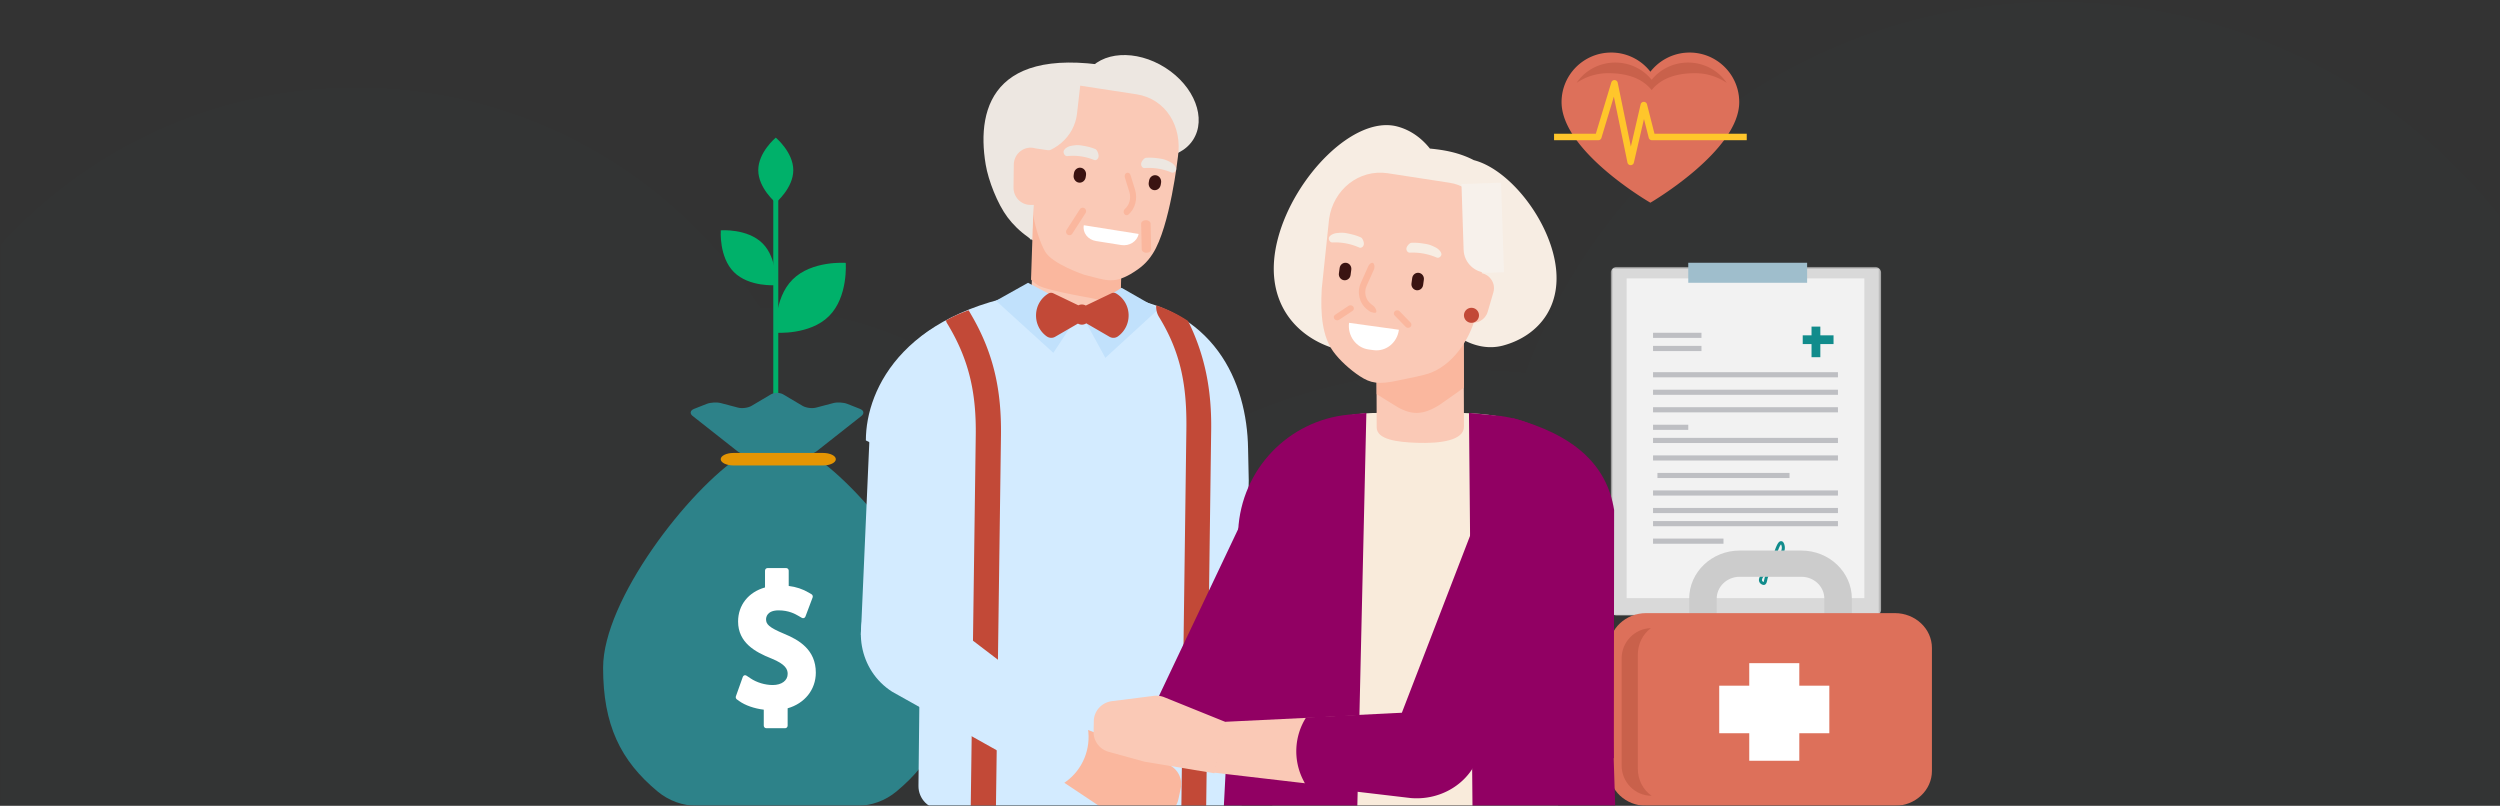 <svg xmlns="http://www.w3.org/2000/svg" xmlns:xlink="http://www.w3.org/1999/xlink" width="999" height="322" viewBox="0 0 999 322">
    <rect x="0" y="0" width="999" height="322" fill="#333333" stroke="none"/>
    <defs>
        <path id="a" d="M0 0h999v361H0z"/>
        <path id="c" d="M.672.656H108.69v139.342H.67z"/>
    </defs>
    <g fill="none" fill-rule="evenodd" transform="translate(0 -39)">
        <mask id="b" fill="#fff">
            <use xlink:href="#a"/>
        </mask>
        <path fill="#005960" fill-opacity=".3" d="M609.554 187.974c-7.659-.785-15.43-1.189-23.296-1.189-58.154 0-111.174 21.988-151.24 58.106-23.934-48.532-73.556-82.08-131.087-82.838-34.257-53.031-93.832-88.132-161.6-88.132C36.112 73.92-50 160.15-50 266.518c0 106.368 86.11 192.597 192.332 192.597 30.642 0 59.603-7.188 85.313-19.952 21.848 12.685 47.225 19.952 74.297 19.952 21.574 0 42.07-4.617 60.565-12.91 15.94 109.442 110.037 193.493 223.751 193.493 97.455 0 180.51-61.733 212.302-148.277 7.659.785 15.43 1.19 23.296 1.19C946.752 492.61 1048 391.222 1048 266.153c0-125.069-101.248-226.456-226.144-226.456-97.456 0-180.51 61.732-212.302 148.276z" mask="url(#b)" opacity=".172"/>
        <g mask="url(#b)">
            <g transform="translate(643 145)">
                <mask id="d" fill="#fff">
                    <use xlink:href="#c"/>
                </mask>
                <path fill="#D9D9D9" d="M.672 137.633V3.036a2.393 2.393 0 0 1 2.39-2.38h103.239c1.306 0 2.39 1.075 2.39 2.38v134.597c0 1.31-1.084 2.365-2.39 2.365H3.063c-1.318 0-2.391-1.056-2.391-2.365" mask="url(#d)"/>
            </g>
            <path fill="#F2F2F2" d="M650 278h95V150.25h-95z"/>
            <path fill="#BEBFC3" d="M660.556 174.025h19.351v-2.05h-19.351zM660.556 179.288h19.351v-2.076h-19.351zM660.556 196.775h73.888v-2.05h-73.888zM660.556 203.78h73.888v-2.06h-73.888zM660.556 210.782h14.074v-2.065h-14.074zM660.556 216.03h73.888v-2.06h-73.888zM660.556 223.025h73.888v-2.05h-73.888zM662.315 230.02h52.778v-2.04h-52.778zM660.556 237.03h73.888v-2.06h-73.888zM660.556 244.03h73.888v-2.06h-73.888zM660.556 249.28h73.888v-2.06h-73.888zM660.556 256.283h28.148v-2.065h-28.148zM660.556 189.78h73.888v-2.06h-73.888z"/>
            <path fill="#9FBECC" d="M674.63 152h47.5v-8h-47.5z"/>
            <path fill="#118C8C" d="M723.889 181.75h3.518V169.5h-3.518z"/>
            <path fill="#118C8C" d="M720.37 176.5h12.315V173H720.37zM711.7 256.516c-.191.204-.615.812-1.254 2.581a258.042 258.042 0 0 1-1.147 3.13c1.595-1.212 3.15-3.274 2.604-5.18a2.646 2.646 0 0 0-.203-.531m-5.986 11.835c-.933.746-1.594 1.703-1.625 2.374-.008.274.057.616.684.846.027-.082.153-.683.23-1.039.088-.382.172-.771.286-1.087.146-.363.28-.727.425-1.094m-.933 4.399c-.13 0-.275-.022-.432-.078-.97-.352-1.506-1.083-1.472-1.999.07-1.465 1.675-3.286 3.517-4.132.252-.656.497-1.313.742-1.97-1.682.435-3.65.453-5.428.012-1.12-.275-7.168-.048-10.41.074-1.334.048-2.34.044-2.798.089v-1.183c.44-.019 1.445-.034 2.749-.085 4.988-.19 9.56-.334 10.76-.034 1.904.475 4.037.356 5.654-.278.555-1.484 1.101-2.97 1.64-4.458.899-2.482 1.575-3.494 2.47-3.457.879.026 1.196 1.116 1.292 1.476.906 3.108-2.068 6.042-4.152 7.162-.091.052-.187.1-.283.145-.244.66-.496 1.317-.741 1.97.363-.127.764-.242 1.284-.197.692.063 1.105.523 1.376.823.077.074.173.182.21.208 1.71.119 8.583-.542 10.773-1.28l.394 1.113c-2.343.79-9.438 1.469-11.38 1.31-.417-.034-.688-.335-.906-.572-.23-.256-.383-.412-.581-.43-.333-.03-.59.067-.922.193-.175.066-.348.13-.539.181a4.677 4.677 0 0 0-.244.075c-.306.812-.62 1.62-.925 2.425-.1.267-.169.594-.234.924-.172.79-.336 1.543-.917 1.85a1.023 1.023 0 0 1-.497.123"/>
            <g>
                <path fill="#CCC" d="M740 305h-10.995v-26.779c0-4.818-4.113-8.736-9.17-8.736H695.16c-5.036 0-9.165 3.918-9.165 8.736V305H675v-26.779C675 267.62 684.053 259 695.16 259h24.675c11.117 0 20.165 8.62 20.165 19.221V305z"/>
                <path fill="#DD705A" d="M757.162 361h-99.324c-8.205 0-14.838-6.242-14.838-13.93v-49.134c0-7.704 6.633-13.936 14.838-13.936h99.324c8.195 0 14.838 6.232 14.838 13.936v49.133c0 7.69-6.643 13.931-14.838 13.931"/>
                <path fill="#C9614B" d="M654.468 346.136V300.67c0-4.433 2.067-8.342 5.232-10.67-6.483.155-11.7 5.514-11.7 12.11v42.764c0 6.701 5.36 12.126 11.966 12.126H660c-3.332-2.298-5.532-6.292-5.532-10.864"/>
                <path fill="#FFF" d="M699 343h20v-39h-20z"/>
                <path fill="#FFF" d="M687 332h44v-19h-44z"/>
            </g>
            <g>
                <path fill="#DD705A" d="M695 79.787C695 99.344 659.493 120 659.493 120S624 99.568 624 79.787C624 68.867 632.883 60 643.83 60a19.77 19.77 0 0 1 15.663 7.66c3.306-4.225 8.282-7.086 13.918-7.586a24.101 24.101 0 0 1 1.748-.074c10.736 0 19.48 8.505 19.825 19.123.016.226.016.437.016.664"/>
                <path fill="#C9614B" d="M642.639 68.25c7.06 0 13.344 1.755 17.362 6.75 4.022-4.995 10.305-6.75 17.363-6.75 4.71 0 9.062 1.441 12.636 3.874-3.279-4.885-8.969-8.124-15.446-8.124-5.922 0-11.18 2.7-14.553 6.886C656.63 66.699 651.373 64 645.454 64c-6.48 0-12.173 3.239-15.454 8.124a22.406 22.406 0 0 1 12.639-3.873"/>
                <path fill="#FFC62B" d="M651.614 105h-.01a1.311 1.311 0 0 1-1.273-1.033L644.9 77.62l-4.972 16.495c-.166.548-.677.919-1.254.919H621V92.45h16.694l6.193-20.53a1.306 1.306 0 0 1 1.318-.919 1.316 1.316 0 0 1 1.228 1.031l5.255 25.544 3.908-16.87a1.303 1.303 0 0 1 1.265-1.004h.013c.603 0 1.125.402 1.27.976l2.989 11.772H698v2.584h-37.89c-.6 0-1.125-.4-1.27-.974l-1.905-7.514-4.043 17.448a1.307 1.307 0 0 1-1.278 1.005"/>
            </g>
        </g>
        <g mask="url(#b)">
            <path fill="#00B16A" d="M331.293 165.293c7.707-7.704 6.66-21.245 6.66-21.245s-13.542-1.048-21.249 6.659c-7.704 7.704-6.656 21.245-6.656 21.245s13.54 1.048 21.245-6.659"/>
            <path stroke="#00B16A" stroke-linecap="round" stroke-linejoin="round" stroke-width="2" d="M310 215v-98"/>
            <path fill="#00B16A" d="M317 106.999C317 99.82 310 94 310 94s-7 5.821-7 12.999c0 7.18 7 13.001 7 13.001s7-5.821 7-13.001zM304.733 136.267c-6.055-6.054-16.695-5.23-16.695-5.23s-.823 10.639 5.231 16.694c6.055 6.054 16.693 5.231 16.693 5.231s.825-10.64-5.23-16.695"/>
            <path fill="#2D8289" d="M296.19 221C275.085 234.652 241 278.815 241 305.819c0 22.762 6.874 37.095 21.804 49.474 4.428 3.671 9.99 5.707 15.74 5.707h63.91c5.752 0 11.312-2.036 15.74-5.707C373.125 342.914 380 328.58 380 305.819c0-27.004-34.087-71.167-55.192-84.819H296.19zM338.611 200.396c-1.51-.598-4.05-.742-5.643-.322l-6.88 1.812c-1.595.42-4.01.104-5.368-.7l-7.742-4.583c-1.36-.804-3.58-.804-4.94 0l-7.737 4.583c-1.359.804-3.775 1.12-5.369.7l-6.889-1.812c-1.593-.42-4.134-.276-5.642.32l-5.087 2.008c-1.51.595-1.754 1.862-.547 2.813l17.84 14.055c1.208.951 3.567 1.73 5.241 1.73h21.304c1.674 0 4.03-.779 5.24-1.73l17.84-14.055c1.208-.953.964-2.22-.546-2.815l-5.075-2.004-17.891 4.82"/>
            <path fill="#FFF" d="M306.117 286.495c0-.842.364-3.593 5.029-3.593 4.076 0 6.643 1.477 7.74 2.107l1.53.88c.56.321 1.208.083 1.44-.528l2.873-7.634c.17-.45-.027-1.018-.437-1.26l-1.12-.66c-2.393-1.41-5.028-2.29-8.003-2.663v-6.115c0-.567-.456-1.029-1.01-1.029h-7.449c-.556 0-1.012.462-1.012 1.029v6.713c-6.606 1.864-10.76 7.023-10.76 13.612 0 8.397 6.76 12.193 13.346 14.792 5.683 2.317 6.466 4.321 6.466 6.141 0 2.662-2.393 4.452-5.956 4.452-3.073 0-6.388-.994-8.873-2.66l-1.603-1.073c-.586-.395-1.264-.166-1.504.508l-2.762 7.751c-.144.406.02.943.369 1.193l.948.679c2.418 1.738 6.095 3.005 9.832 3.45v6.384c0 .567.454 1.029 1.01 1.029h7.52c.556 0 1.01-.462 1.01-1.029v-6.934c6.817-1.944 11.259-7.455 11.259-14.252 0-9.15-6.748-13.093-12.615-15.501-6.217-2.588-7.268-3.878-7.268-5.79z"/>
            <path fill="#E49503" d="M328.889 225H293.11c-2.822 0-5.111-1.12-5.111-2.5s2.29-2.5 5.111-2.5h35.778c2.822 0 5.111 1.12 5.111 2.5s-2.29 2.5-5.111 2.5"/>
        </g>
        <g mask="url(#b)">
            <path fill="#004472" d="M495.78 342.454c-.47-5.212-6.75-44.62-6.75-44.62-15.013 1.176-31.339-1.568-44.825-2.535-9.99-13.487-38.73-4.278-66.935-3.63 0 0-5.571 25.83-6.254 50.785-.63 22.7 17.598 336.179 17.598 336.179.816 4.86 24.48 4.445 24.722-1.156 0 0 17.49-191.992 21.682-238.725 9.04 47.235 24.709 239.332 24.709 239.332.804 5.548 24.388 3.575 24.709-1.343 0 0 13.433-311.675 11.343-334.287"/>
            <path fill="#D3EBFF" d="M376.3 362.482c-5.16-.023-9.322-4.24-9.282-9.416l1.388-126.827L346 214.994c0-20.906 15.777-53.595 73.67-59.994l25.02 2.275c40.487 4.124 53.65 34.272 54.04 61.058l.27 12.635L496.117 363l-119.816-.518z"/>
            <path fill="#EDE7E1" d="M434.318 68.027c-5.618 8.532-.672 21.482 11.033 28.923 11.705 7.441 25.736 6.556 31.34-1.977 5.604-8.533.658-21.482-11.047-28.923-11.705-7.441-25.722-6.556-31.326 1.977"/>
            <path fill="#EDE7E1" d="M393.88 104.761c1.07 6.383 4.693 15.69 8.745 21.084 4.224 5.604 10.682 10.838 21.752 14.523 17.435 5.805 36.46-4.369 42.49-22.722 6.03-18.355 4.305-46.09-13.598-50.254-55.551-12.922-63.373 13.58-59.388 37.369"/>
            <path fill="#FAC9B6" d="M447.527 162.076L449 118.594 413.464 117l-1.46 43.484c-.247 5.912 9.383 7.543 18.909 7.516 8.17-.025 16.406-.853 16.614-5.924"/>
            <path fill="#FAB79E" d="M412 150.737L413.055 119 449 120.637l-1.226 37.026c-3.493 1.854-7.065 1.58-11.995.392 0 0-18.23-3.126-21.116-5.14a25.019 25.019 0 0 1-2.663-2.178"/>
            <path fill="#FAC9B6" d="M433.194 148.775c8.349 2.024 11.344 3.897 18.606-.264 4.134-2.479 6.52-4.515 8.865-8.184 6.905-10.752 10.032-38.648 10.032-38.648 1.829-12.084-4.731-23.211-16.67-25.024l-22.41-3.432c-11.542-1.752-19.321 7.053-21.56 18.65-.425 2.175 1.682 22.746 1.682 22.746-.33 3.263 1.498 17.13 5.897 24.917 2.783 4.926 15.558 9.239 15.558 9.239z"/>
            <path fill="#3A1311" d="M431.062 111.969c1.326.22 2.574-.746 2.78-2.15l.129-.834c.206-1.403-.708-2.731-2.033-2.954-1.326-.22-2.574.747-2.78 2.151l-.129.834c-.206 1.404.708 2.732 2.033 2.953M460.988 114.956c1.306.26 2.587-.67 2.83-2.067l.141-.832c.244-1.398-.627-2.754-1.947-3.013-1.306-.26-2.587.67-2.83 2.067l-.141.832c-.244 1.398.627 2.754 1.947 3.013"/>
            <path fill="#EDE7E1" d="M437.546 102.998c.625.038 1.21-.468 1.409-1.273.24-.959-.518-2.851-1.262-3.15-1.635-.666-2.844-.968-4.559-1.27-2.206-.392-2.897-.415-5.13-.016-1.58.284-3.056 1.43-3.003 2.43.054 1.001.731 1.723 1.489 1.663a21.882 21.882 0 0 1 6.113.207c1.555.275 3.11.723 4.598 1.33.106.045.226.073.345.079M457.054 106.127c-.614-.149-1.054-.785-1.054-1.577-.013-.94 1.174-2.44 1.962-2.494 1.734-.122 2.975-.038 4.71.19 2.228.298 2.896.479 4.95 1.5 1.468.726 2.616 2.205 2.336 3.1-.294.894-1.121 1.35-1.842 1.073a23.584 23.584 0 0 0-5.951-1.617 23.642 23.642 0 0 0-4.75-.145c-.12.009-.24-.003-.36-.03"/>
            <path fill="#FFF" d="M437.967 135.314l10.1 1.604c3.265.518 6.363-1.469 6.933-4.438L433.09 129c-.57 2.97 1.612 5.797 4.877 6.314"/>
            <path fill="#FAB79E" d="M450.203 125c-.367 0-.735-.2-.976-.575-.39-.62-.264-1.492.276-1.943 1.814-1.52 2.549-4.286 1.802-6.723l-1.837-5.898c-.218-.725.104-1.522.735-1.78.62-.257 1.31.12 1.539.841l1.825 5.899c1.114 3.595.023 7.67-2.652 9.914-.218.179-.46.265-.712.265"/>
            <path fill="#EDE7E1" d="M422.212 72.175c-.567-.308-1.162-.558-1.838-.682-2.677-.498-5.286.825-6.57 3.068C405.287 77.283 397 81.068 397 85.5c0 9.105 2.055 15.5 13.194 15.5 11.14 0 19.102-7.444 20.17-16.488C431.432 75.427 432 70 432 70s-4.245.778-9.788 2.175M412.085 135L401 121.432 403.144 107 414 108.746 412.085 135"/>
            <path fill="#FAC9B6" d="M411.677 120.884l10.082.116.241-21.482-8.218-1.226c-4.304-1.309-8.634 1.948-8.674 6.53L405 113.91c-.04 3.81 2.95 6.931 6.677 6.974"/>
            <path fill="#F7EDE3" d="M620.58 139.967c-4.486-16.848-18.761-33.662-31.657-36.978-3.575-1.868-7.847-3.264-12.909-4.051a73.947 73.947 0 0 0-4.62-.567c-3.441-4.318-7.82-7.422-12.976-8.807-17.207-4.62-41.15 19.95-47.712 44.56-6.561 24.608 6.736 39.937 23.957 44.559 4.392 1.18 8.918.994 13.337-.335 3.268 1.692 6.923 2.19 10.914.997 8.33-2.485 16.444-3.855 23.474-5.972 5.758 3.835 12.16 5.34 18.252 3.705 14.329-3.848 25.403-16.615 19.94-37.111"/>
            <path fill="#F9EBDB" d="M515.774 375l94.313-1.446.547 1.342c11.84-8.19 14.298-16.22 15.14-33.93l9.046-56.423.067-32.486C636.624 219.791 618.264 204 581.785 204h-30.948C520.972 204 497 222.672 497 252.837l6.32 38.034 2.606 57.506c-.027 9.177 3.969 17.895 10.904 23.82L515.774 375"/>
            <path fill="#FAC9B6" d="M550.121 209.798l-.121-41.4 34.865-.398.135 41.4c.067 5.631-9.436 6.877-18.777 6.552-7.997-.28-16.048-1.327-16.102-6.154"/>
            <path fill="#FAB79E" d="M584.866 167l-34.866.396.134 29.12a916.46 916.46 0 0 0 8.549 5.29c5.295 2.866 9.69 3.314 16.559-1.025 0 0 6.573-4.557 9.758-6.911l-.134-26.87"/>
            <path fill="#FAC9B6" d="M572.089 187.823c-3.103 1.289-9.901 2.414-13.098 3.144-8.161 1.868-11.358 1.132-15.594-1.638-3.898-2.546-8.08-6.372-10.548-9.752-4.425-6.043-5.275-14.869-4.681-25.17l2.94-27.935c1.66-11.639 11.858-19.96 23.431-18.249l24.497 3.77c11.182 1.655 15.944 11.957 14.798 23.263-.216 2.12-3.993 29.172-3.993 29.172-1.565 8.038-7.838 19.286-17.752 23.395"/>
            <path fill="#FAC9B6" d="M586.839 167.755L578 165.2 583.056 148l7.81.04c4.092.021 7.038 3.923 5.88 7.822l-2.264 7.734c-.953 3.241-4.375 5.102-7.643 4.159"/>
            <path fill="#3A1311" d="M566.01 154.976c-1.278-.189-2.172-1.417-1.985-2.732l.297-2.172c.186-1.314 1.378-2.236 2.656-2.048 1.278.188 2.184 1.416 1.998 2.73l-.298 2.173c-.186 1.314-1.377 2.236-2.668 2.049"/>
            <path fill="#F7EDE3" d="M563.03 139.92c-.602-.158-1.043-.78-1.03-1.542.027-.908 1.244-2.32 2.02-2.355 1.752-.075 2.995.035 4.72.297 2.234.34 2.89.531 4.935 1.562 1.458.735 2.582 2.186 2.274 3.04-.308.854-1.15 1.275-1.859.989a24.656 24.656 0 0 0-5.938-1.7 24.4 24.4 0 0 0-4.76-.253 1.33 1.33 0 0 1-.362-.039M543.464 137.993c.629.069 1.244-.373 1.471-1.113.281-.88-.4-2.689-1.123-3.007-1.618-.71-2.822-1.059-4.52-1.434-2.22-.485-2.902-.545-5.163-.295-1.604.18-3.129 1.169-3.129 2.106.013.937.655 1.645 1.431 1.632 2.06-.091 4.12.086 6.138.526a24.16 24.16 0 0 1 4.548 1.492c.12.049.24.08.347.093"/>
            <path fill="#3A1311" d="M537.034 150.977c1.28.181 2.485-.746 2.659-2.062l.285-2.172c.174-1.315-.72-2.54-2.012-2.72-1.28-.181-2.473.746-2.646 2.06l-.299 2.174c-.174 1.315.733 2.54 2.013 2.72"/>
            <path fill="#FFF" d="M548.866 178.917l-2.016-.28c-4.94-.687-8.425-5.448-7.771-10.637L559 170.767c-.654 5.188-5.194 8.837-10.134 8.15"/>
            <path fill="#FAB79E" d="M547.843 163.688c.476.108 1.744.57 2.05.116.414-.612-.464-2.12-1.038-2.558l-1-.765c-2.16-1.645-2.904-4.693-1.757-7.245l3.001-6.706c.293-.68.171-2.142-.463-2.466-.647-.317-1.55.614-1.855 1.293l-3 6.707c-1.672 3.746-.587 8.217 2.573 10.633l1 .765c.16.113.318.187.489.226"/>
            <path fill="#F7F1EB" d="M594.68 147.995l6.32-.209L599.812 112l-15.812.522.864 26.315c.176 5.231 4.578 9.331 9.817 9.158"/>
            <path fill="#D3EBFF" d="M372.611 310L344 292.724l3.497-79.76c-.107-18.309 20.137-45.829 33.44-44.943 13.223.881 19.142 26.69 16.411 37.934L372.611 310"/>
            <path fill="#C24937" d="M591 165c0 1.657-1.348 3-3.006 3a2.994 2.994 0 0 1-2.994-3c0-1.657 1.336-3 2.994-3a3.005 3.005 0 0 1 3.006 3"/>
            <path fill="#910063" d="M480 534.984l14.783-284.115c1.263-24.199 19.97-43.83 44.014-46.168L546 204l-6.29 273.768c-.739 32.347-27.483 57.963-59.71 57.216M651 537l-9.01-284.73c-.753-24.251-19.083-44.29-43.088-47.124L587 204l2.448 273.61c.08 32.398 29.276 59.474 61.552 59.39"/>
            <path fill="#910063" d="M628.101 349l16.792-7.1.107-99.114c-2.912-18.037-15.83-30.05-40.785-36.786l17.18 18.506c-12.29 2.384-20.386 13.416-17.968 24.498L628.101 349"/>
            <path fill="#C1E1FC" d="M432 163.153L420.918 180 398 159.166 410.808 152 432 163.153M432 164.24l9.693 17.76L463 162.473 448.18 154 432 164.24"/>
            <path fill="#C24937" d="M446.073 156.302a2.064 2.064 0 0 0-1.97-.097l-10.217 4.895a3.205 3.205 0 0 0-1.568-.424c-.496 0-.979.118-1.408.328l-10.001-4.8a2.089 2.089 0 0 0-1.985.098c-6.247 3.794-6.623 12.765-.71 17.07 1.046.756 2.36.824 3.405.213l9.117-5.278a3.26 3.26 0 0 0 1.582.433c.643 0 1.247-.206 1.77-.54l9.29 5.385a3.071 3.071 0 0 0 3.352-.175c5.98-4.343 5.604-13.314-.657-17.108M387.897 361.957l10.074.043 2.015-148.844c.247-17.881-2.769-32.734-11.815-48.245l-.316-.545c-.219-.388-.329-.59-.74-1.246a.798.798 0 0 1-.096-.12c-3.385 1.199-6.374 2.569-9.019 4.073.123.422.274.838.52 1.231.316.496.398.647.577.941l.342.6c8.142 13.969 10.692 27.072 10.472 43.179l-2.014 148.933M462.029 161c-.148 1.558.283 3.307 1.079 4.593 8.956 14.573 11.195 28.015 10.966 45.122l-2.023 152.242 9.914.043 2.023-152.152c.216-15.987-2.468-29.931-9.24-43.594-3.736-2.482-7.958-4.6-12.72-6.254"/>
            <path fill="#FAB79E" d="M419 347.587L427.689 328l26.027 9.911c.282.105.552.225.808.36l12.919 6.568c3.381 1.72 5.173 5.523 4.365 9.249l-.93 4.32c-.876 4.053-4.567 6.848-8.689 6.573l-16.812-1.13a8.265 8.265 0 0 1-4.042-1.375L419 347.586"/>
            <path fill="#D3EBFF" d="M356.513 315.418L423.655 353l2.308-1.667c6.66-4.817 10.05-13.064 8.77-21.285L354.68 269l-5.236 6.995c-9.496 12.697-6.212 30.969 7.069 39.423"/>
            <path fill="#910063" d="M459 325.811L487.544 347l47.781-95.292c5.184-10.152 3.063-23.087-8.379-28.478-11.242-5.3-17.54-4.54-22.008 5.749L459 325.81"/>
            <path fill="#FAC9B6" d="M563.522 356.909L485 347.732l4.676-20.306L560.23 324 591 333.77c.066 13.612-12.672 24.336-27.478 23.139"/>
            <path fill="#910063" d="M596.246 230.247l-36.06 93.564c.027.01-38.278 1.888-38.278 1.888a25.324 25.324 0 0 0-1.162 24.984l1.162 2.283 41.873 4.94c11.083.905 20.99-4.766 25.545-13.359l.081.057 47.86-96.716c5.298-10.308 3.122-23.437-8.542-28.91-11.462-5.38-27.924.824-32.479 11.269z"/>
            <path fill="#FAC9B6" d="M490 327.616L485.258 348l-27.42-4.537a8.942 8.942 0 0 1-.868-.19l-13.904-3.832c-3.647-1.004-6.144-4.3-6.064-8.015l.08-4.311c.08-4.043 3.165-7.418 7.253-7.935l16.695-2.113a8.424 8.424 0 0 1 4.22.547L490 327.616"/>
            <path fill="#FAB79E" d="M427.636 132.97c-.35.074-.712.011-1.022-.2a1.404 1.404 0 0 1-.388-1.926l5.288-8.219a1.33 1.33 0 0 1 1.875-.396c.62.423.802 1.285.388 1.926l-5.288 8.22c-.207.319-.517.524-.853.596M539.879 161.018c.335.053.657.227.876.506.425.56.284 1.336-.322 1.732l-5.297 3.515c-.606.397-1.457.264-1.882-.296-.438-.56-.296-1.335.322-1.732l5.284-3.515c.31-.197.67-.264 1.019-.21M558.382 163c-.343-.011-.685.1-.964.338a1.217 1.217 0 0 0-.064 1.776l4.34 4.484c.494.51 1.344.538 1.877.065.545-.473.57-1.267.076-1.777l-4.339-4.484a1.387 1.387 0 0 0-.926-.401M459.477 139.563c-.343.264-.811.43-1.333.437-1.045.012-1.892-.618-1.91-1.41L456 128.457c-.018-.791.829-1.444 1.873-1.456 1.045-.013 1.892.617 1.91 1.408l.216 10.136c.018.396-.18.756-.522 1.02"/>
        </g>
    </g>
</svg>
